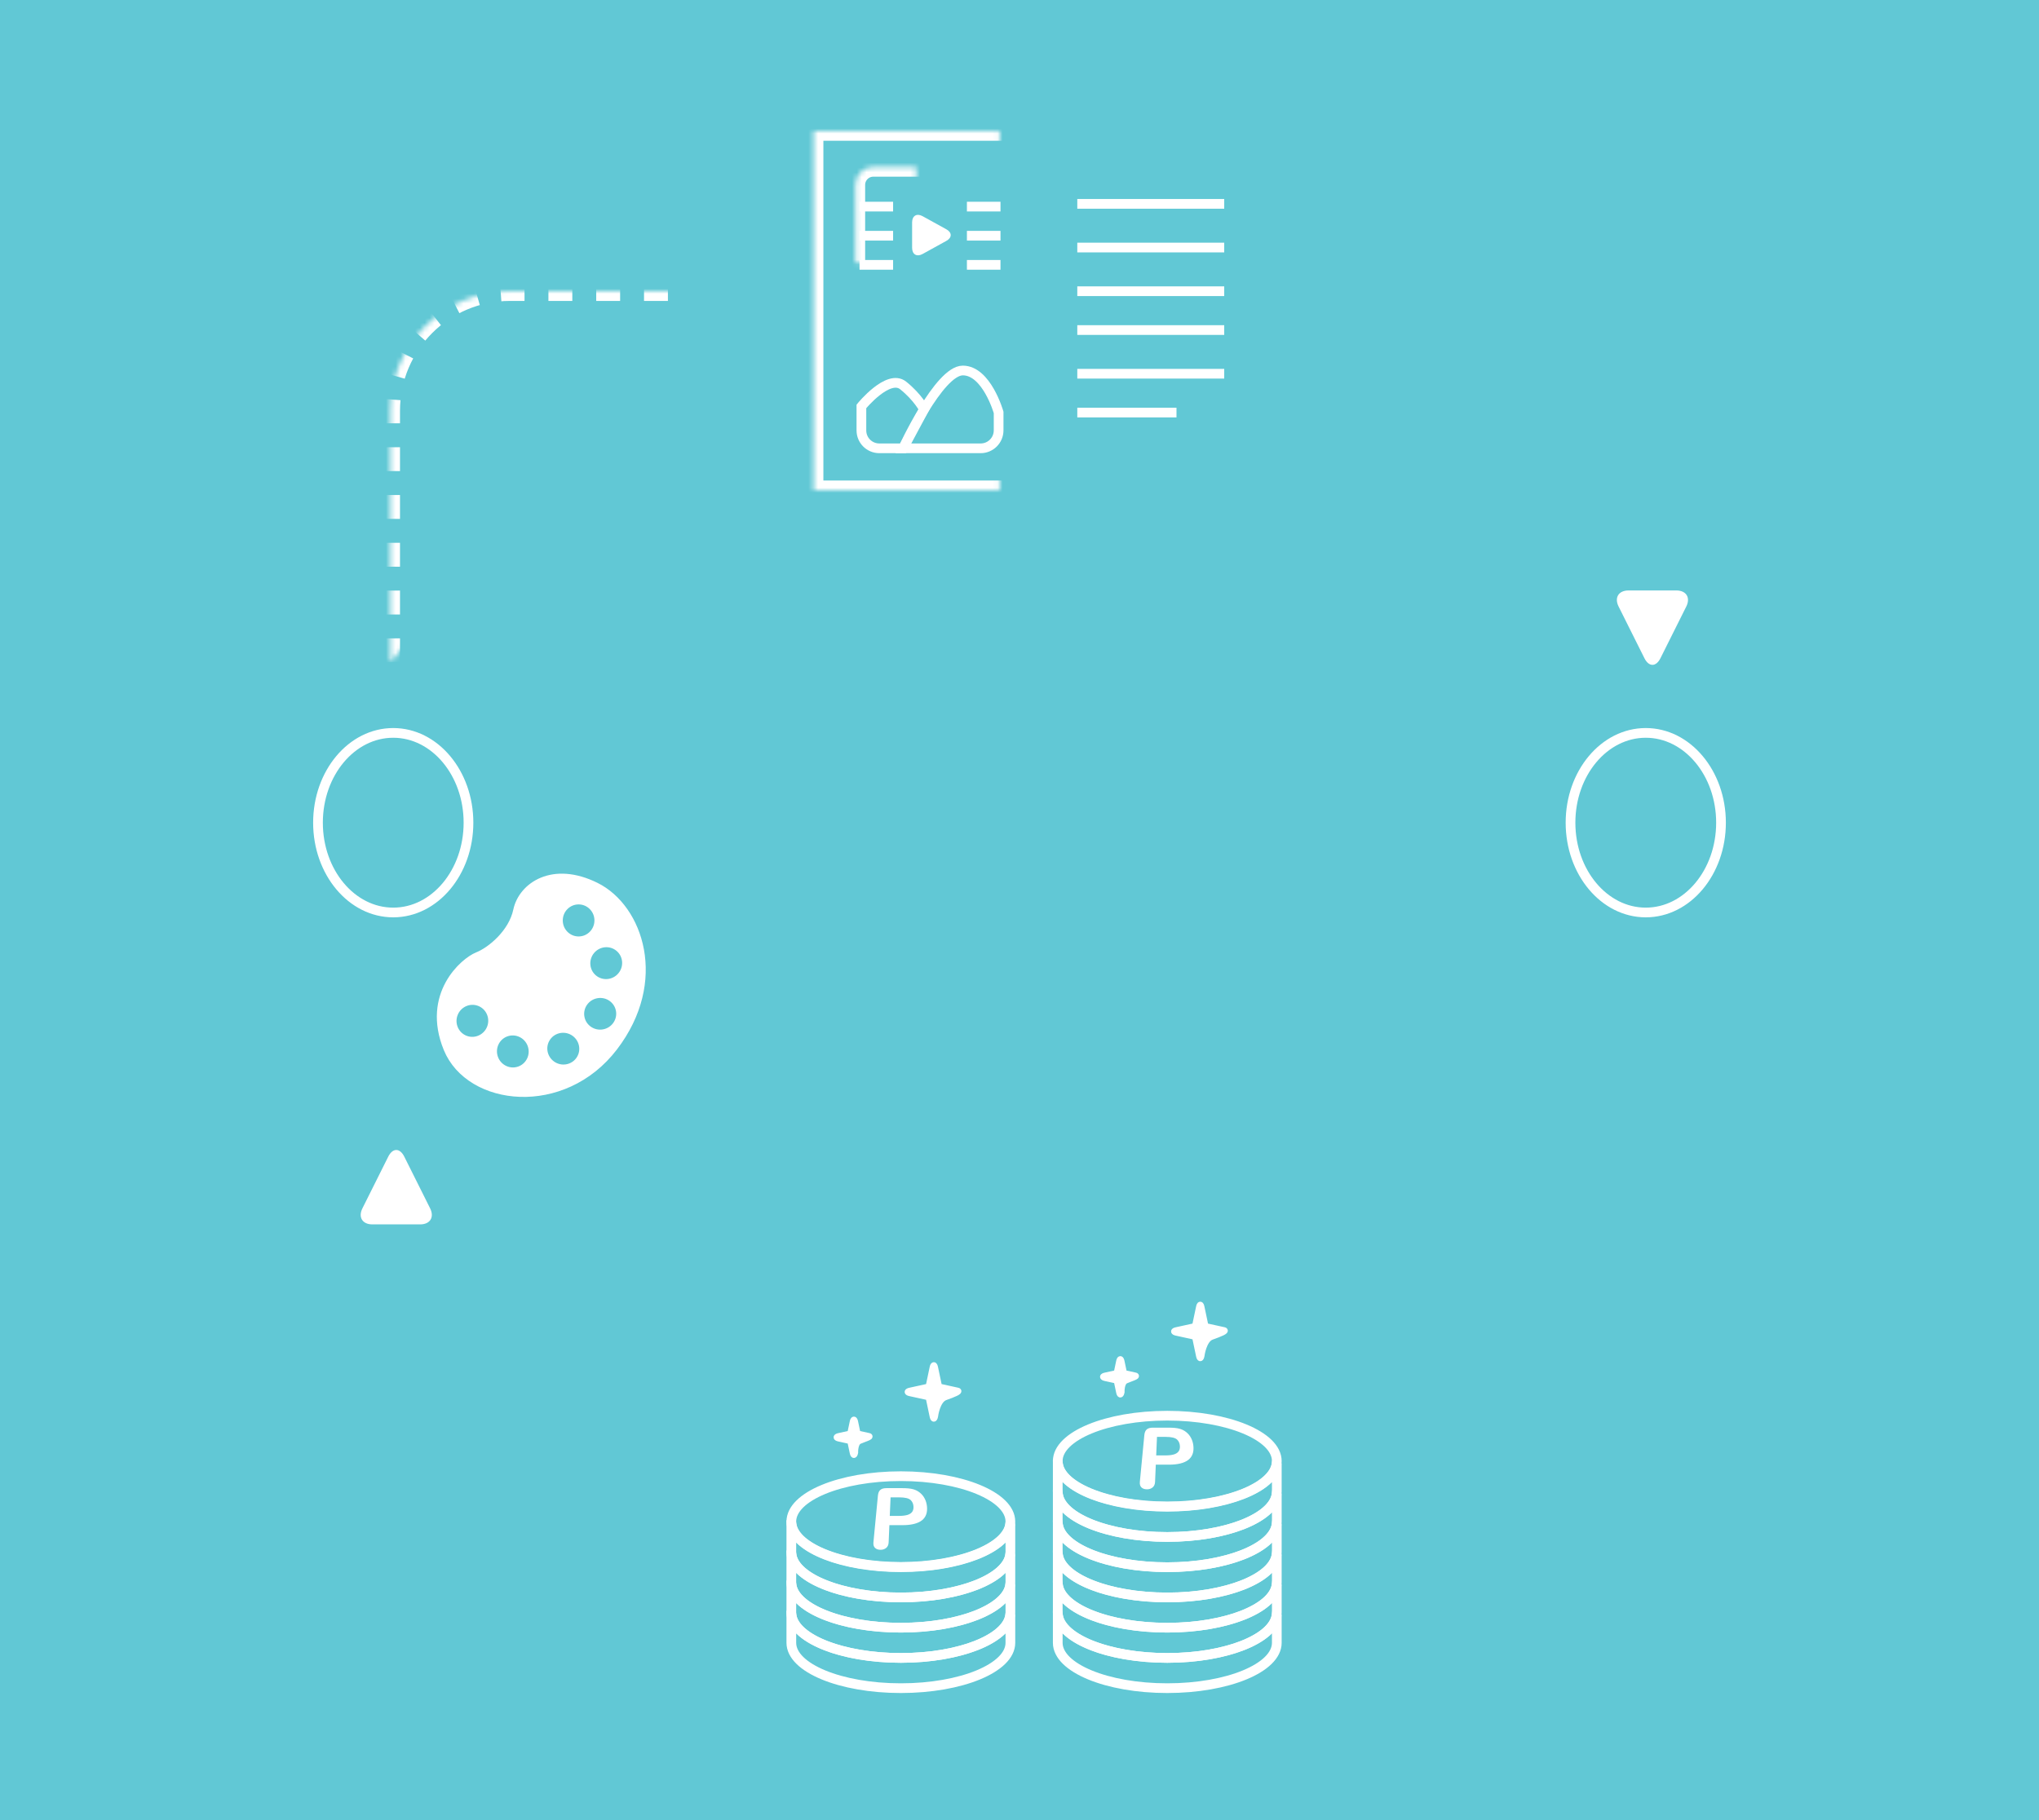 <?xml version="1.0" encoding="UTF-8" standalone="no"?>
<svg width="420px" height="375px" viewBox="0 0 420 375" version="1.1" xmlns="http://www.w3.org/2000/svg" xmlns:xlink="http://www.w3.org/1999/xlink">
    <!-- Generator: sketchtool 41.2 (35397) - http://www.bohemiancoding.com/sketch -->
    <title>5A651D5B-1990-4EA3-AB14-FDF9E4FB2637</title>
    <desc>Created with sketchtool.</desc>
    <defs>
        <rect id="path-1" x="0" y="43.167" width="62" height="30.833"></rect>
        <mask id="mask-2" maskContentUnits="userSpaceOnUse" maskUnits="objectBoundingBox" x="0" y="0" width="62" height="30.833" fill="white">
            <use xlink:href="#path-1"></use>
        </mask>
        <rect id="path-3" x="0" y="43.167" width="62" height="30.833"></rect>
        <mask id="mask-4" maskContentUnits="userSpaceOnUse" maskUnits="objectBoundingBox" x="0" y="0" width="62" height="30.833" fill="white">
            <use xlink:href="#path-3"></use>
        </mask>
        <rect id="path-5" x="9.602" y="0" width="47.928" height="74"></rect>
        <mask id="mask-6" maskContentUnits="userSpaceOnUse" maskUnits="objectBoundingBox" x="0" y="0" width="47.928" height="74" fill="white">
            <use xlink:href="#path-5"></use>
        </mask>
        <rect id="path-7" x="18.205" y="7.4" width="30.723" height="27.133" rx="3.692"></rect>
        <mask id="mask-8" maskContentUnits="userSpaceOnUse" maskUnits="objectBoundingBox" x="0" y="0" width="30.723" height="27.133" fill="white">
            <use xlink:href="#path-7"></use>
        </mask>
        <rect id="path-9" x="18.205" y="7.4" width="8.602" height="27.133" rx="3.692"></rect>
        <mask id="mask-10" maskContentUnits="userSpaceOnUse" maskUnits="objectBoundingBox" x="0" y="0" width="8.602" height="27.133" fill="white">
            <use xlink:href="#path-9"></use>
        </mask>
        <rect id="path-11" x="40.325" y="7.4" width="8.602" height="27.133" rx="3.692"></rect>
        <mask id="mask-12" maskContentUnits="userSpaceOnUse" maskUnits="objectBoundingBox" x="0" y="0" width="8.602" height="27.133" fill="white">
            <use xlink:href="#path-11"></use>
        </mask>
        <rect id="path-13" x="18.205" y="39.467" width="30.723" height="27.133" rx="3.692"></rect>
        <mask id="mask-14" maskContentUnits="userSpaceOnUse" maskUnits="objectBoundingBox" x="0" y="0" width="30.723" height="27.133" fill="white">
            <use xlink:href="#path-13"></use>
        </mask>
        <rect id="path-15" x="55.072" y="0" width="47.928" height="74"></rect>
        <mask id="mask-16" maskContentUnits="userSpaceOnUse" maskUnits="objectBoundingBox" x="0" y="0" width="47.928" height="74" fill="white">
            <use xlink:href="#path-15"></use>
        </mask>
        <rect id="path-17" x="0" y="11.1" width="11.06" height="11.1"></rect>
        <mask id="mask-18" maskContentUnits="userSpaceOnUse" maskUnits="objectBoundingBox" x="0" y="0" width="11.06" height="11.1" fill="white">
            <use xlink:href="#path-17"></use>
        </mask>
        <rect id="path-19" x="0" y="24.667" width="11.06" height="11.1"></rect>
        <mask id="mask-20" maskContentUnits="userSpaceOnUse" maskUnits="objectBoundingBox" x="0" y="0" width="11.06" height="11.1" fill="white">
            <use xlink:href="#path-19"></use>
        </mask>
        <rect id="path-21" x="0" y="38.233" width="11.06" height="11.1"></rect>
        <mask id="mask-22" maskContentUnits="userSpaceOnUse" maskUnits="objectBoundingBox" x="0" y="0" width="11.06" height="11.1" fill="white">
            <use xlink:href="#path-21"></use>
        </mask>
        <path d="M7.393,76.447 L7.393,24.609 C7.393,11.018 18.408,0 32.012,0 L73.763,0" id="path-23"></path>
        <mask id="mask-24" maskContentUnits="userSpaceOnUse" maskUnits="objectBoundingBox" x="0" y="0" width="66.37" height="76.447" fill="white">
            <use xlink:href="#path-23"></use>
        </mask>
        <path d="M7.393,253.847 L7.393,203.248 C7.393,189.653 18.408,178.454 32.012,178.233 L73.763,177.553" id="path-25"></path>
        <mask id="mask-26" maskContentUnits="userSpaceOnUse" maskUnits="objectBoundingBox" x="0" y="0" width="66.37" height="76.293" fill="white">
            <use xlink:href="#path-25"></use>
        </mask>
        <path d="M202.071,76.447 L202.071,24.609 C202.071,11.018 213.087,0 226.691,0 L268.441,0" id="path-27"></path>
        <mask id="mask-28" maskContentUnits="userSpaceOnUse" maskUnits="objectBoundingBox" x="0" y="0" width="66.37" height="76.447" fill="white">
            <use xlink:href="#path-27"></use>
        </mask>
        <path d="M203.304,254 L203.304,202.162 C203.304,188.571 214.326,177.553 227.922,177.553 L268.607,177.553" id="path-29"></path>
        <mask id="mask-30" maskContentUnits="userSpaceOnUse" maskUnits="objectBoundingBox" x="0" y="0" width="65.304" height="76.447" fill="white">
            <use xlink:href="#path-29"></use>
        </mask>
    </defs>
    <g id="Page-1" stroke="none" stroke-width="1" fill="none" fill-rule="evenodd">
        <g id="Resources-關於pinpinbox" transform="translate(-540, -945)">
            <rect id="Rectangle-Copy-2" fill="#F2F2F2" x="50" y="925" width="1400" height="415"></rect>
            <g id="關於我們/img/右側大圖" transform="translate(70, 945)">
                <g id="img/關於我們/homepage/02-友善的創作生態" transform="translate(470, 0)">
                    <g id="02-友善的創作生態">
                        <rect id="01-微數位出版平台" fill="#61C8D5" x="0" y="-2.84217094e-14" width="420" height="375"></rect>
                        <g id="第二版" transform="translate(50, 27)">
                            <g id="money" transform="translate(113, 241)">
                                <path d="M99.96,33.646 C99.986,33.666 100,33.686 100,33.706 C100,34.953 100,35.716 100,39.314 C100,44.476 89.899,48.66 77.439,48.66 C64.979,48.66 54.878,44.476 54.878,39.314 C54.878,34.152 54.878,33.706 54.878,33.706 C54.878,33.706 54.895,33.706 54.927,33.705 C55.7,38.577 65.483,42.429 77.439,42.429 C89.443,42.429 99.257,38.546 99.96,33.646 Z" id="Combined-Shape" stroke="#FFFFFF" stroke-width="2"></path>
                                <path d="M99.96,39.877 C99.986,39.896 100,39.916 100,39.937 C100,41.183 100,41.947 100,45.545 C100,50.707 89.899,54.891 77.439,54.891 C64.979,54.891 54.878,50.707 54.878,45.545 C54.878,40.383 54.878,39.937 54.878,39.937 C54.878,39.937 54.895,39.937 54.927,39.936 C55.7,44.808 65.483,48.66 77.439,48.66 C89.443,48.66 99.257,44.777 99.96,39.877 Z" id="Combined-Shape" stroke="#FFFFFF" stroke-width="2"></path>
                                <path d="M99.96,46.108 C99.986,46.127 100,46.147 100,46.168 C100,47.414 100,48.177 100,51.776 C100,56.937 89.899,61.122 77.439,61.122 C64.979,61.122 54.878,56.937 54.878,51.776 C54.878,46.614 54.878,46.168 54.878,46.168 C54.878,46.168 54.895,46.167 54.927,46.167 C55.7,51.038 65.483,54.891 77.439,54.891 C89.443,54.891 99.257,51.007 99.96,46.108 Z" id="Combined-Shape" stroke="#FFFFFF" stroke-width="2"></path>
                                <path d="M99.96,52.338 C99.986,52.358 100,52.378 100,52.399 C100,53.645 100,54.408 100,58.006 C100,63.168 89.899,67.353 77.439,67.353 C64.979,67.353 54.878,63.168 54.878,58.006 C54.878,52.845 54.878,52.399 54.878,52.399 C54.878,52.399 54.895,52.398 54.927,52.397 C55.7,57.269 65.483,61.122 77.439,61.122 C89.443,61.122 99.257,57.238 99.96,52.338 Z" id="Combined-Shape" stroke="#FFFFFF" stroke-width="2"></path>
                                <path d="M99.96,58.569 C99.986,58.589 100,58.609 100,58.629 C100,59.876 100,60.639 100,64.237 C100,69.399 89.899,73.583 77.439,73.583 C64.979,73.583 54.878,69.399 54.878,64.237 C54.878,59.075 54.878,58.629 54.878,58.629 C54.878,58.629 54.895,58.629 54.927,58.628 C55.7,63.5 65.483,67.353 77.439,67.353 C89.443,67.353 99.257,63.469 99.96,58.569 Z" id="Combined-Shape" stroke="#FFFFFF" stroke-width="2"></path>
                                <path d="M99.96,64.8 C99.986,64.819 100,64.839 100,64.86 C100,66.106 100,66.87 100,70.468 C100,75.63 89.899,79.814 77.439,79.814 C64.979,79.814 54.878,75.63 54.878,70.468 C54.878,65.306 54.878,64.86 54.878,64.86 C54.878,64.86 54.895,64.86 54.927,64.859 C55.7,69.731 65.483,73.583 77.439,73.583 C89.443,73.583 99.257,69.7 99.96,64.8 Z" id="Combined-Shape" stroke="#FFFFFF" stroke-width="2"></path>
                                <ellipse id="Oval-Copy" stroke="#FFFFFF" stroke-width="2" cx="77.439" cy="33.023" rx="22.561" ry="9.346"></ellipse>
                                <path d="M77.774,33.767 L75.076,33.767 L74.925,37.302 C74.904,37.807 74.738,38.191 74.424,38.452 C74.109,38.713 73.719,38.844 73.257,38.844 C72.773,38.844 72.394,38.715 72.122,38.456 C71.852,38.198 71.742,37.819 71.79,37.319 L72.712,27.693 C72.765,27.136 72.933,26.739 73.214,26.5 C73.492,26.262 73.91,26.142 74.469,26.142 L77.728,26.142 C78.692,26.142 79.437,26.216 79.964,26.364 C80.489,26.506 80.953,26.742 81.357,27.071 C81.767,27.4 82.097,27.804 82.344,28.281 C82.596,28.758 82.754,29.294 82.816,29.891 C82.949,31.163 82.607,32.127 81.773,32.783 C80.918,33.439 79.58,33.767 77.774,33.767 Z M77.099,28.042 L75.32,28.042 L75.158,31.858 L77.073,31.858 C77.744,31.858 78.303,31.796 78.75,31.671 C79.194,31.546 79.527,31.342 79.749,31.058 C79.968,30.774 80.065,30.402 80.042,29.942 C80.014,29.391 79.819,28.942 79.461,28.596 C79.065,28.227 78.279,28.042 77.099,28.042 Z" id="P" fill="#FFFFFF"></path>
                                <path d="M84.488,11.335 C84.347,12.006 84.118,12.001 83.978,11.335 L83.155,7.421 L79.325,6.58 C78.668,6.436 78.673,6.201 79.325,6.058 L83.155,5.218 L83.978,1.304 C84.119,0.633 84.348,0.637 84.488,1.304 L85.311,5.218 L89.141,6.058 C89.798,6.202 88.283,6.817 86.585,7.421 C84.888,8.025 84.488,11.335 84.488,11.335 Z" id="Star" stroke="#FFFFFF" stroke-width="1.231" fill="#FFFFFF"></path>
                                <path d="M68.025,18.811 C67.884,19.483 67.655,19.482 67.514,18.811 L67.015,16.437 L64.691,15.927 C64.034,15.782 64.035,15.548 64.691,15.404 L67.015,14.894 L67.514,12.52 C67.655,11.848 67.884,11.849 68.025,12.52 L68.524,14.894 L70.848,15.404 C71.505,15.549 69.864,16.01 68.902,16.437 C67.941,16.863 68.025,18.811 68.025,18.811 Z" id="Star-Copy" stroke="#FFFFFF" stroke-width="1.231" fill="#FFFFFF"></path>
                                <path d="M45.082,46.108 C45.108,46.127 45.122,46.147 45.122,46.168 C45.122,47.414 45.122,48.177 45.122,51.776 C45.122,56.937 35.021,61.122 22.561,61.122 C10.101,61.122 1.99598976e-14,56.937 1.99598976e-14,51.776 C1.99598976e-14,46.614 0,46.168 0,46.168 C0,46.168 0.017,46.167 0.049,46.167 C0.822,51.038 10.605,54.891 22.561,54.891 C34.565,54.891 44.379,51.007 45.082,46.108 Z" id="Combined-Shape" stroke="#FFFFFF" stroke-width="2"></path>
                                <path d="M45.082,52.338 C45.108,52.358 45.122,52.378 45.122,52.399 C45.122,53.645 45.122,54.408 45.122,58.006 C45.122,63.168 35.021,67.353 22.561,67.353 C10.101,67.353 1.99598976e-14,63.168 1.99598976e-14,58.006 C1.99598976e-14,52.845 0,52.399 0,52.399 C0,52.399 0.017,52.398 0.049,52.397 C0.822,57.269 10.605,61.122 22.561,61.122 C34.565,61.122 44.379,57.238 45.082,52.338 Z" id="Combined-Shape" stroke="#FFFFFF" stroke-width="2"></path>
                                <path d="M45.082,58.569 C45.108,58.589 45.122,58.609 45.122,58.629 C45.122,59.876 45.122,60.639 45.122,64.237 C45.122,69.399 35.021,73.583 22.561,73.583 C10.101,73.583 1.99598976e-14,69.399 1.99598976e-14,64.237 C1.99598976e-14,59.075 0,58.629 0,58.629 C0,58.629 0.017,58.629 0.049,58.628 C0.822,63.5 10.605,67.353 22.561,67.353 C34.565,67.353 44.379,63.469 45.082,58.569 Z" id="Combined-Shape" stroke="#FFFFFF" stroke-width="2"></path>
                                <path d="M45.082,64.8 C45.108,64.819 45.122,64.839 45.122,64.86 C45.122,66.106 45.122,66.87 45.122,70.468 C45.122,75.63 35.021,79.814 22.561,79.814 C10.101,79.814 1.99598976e-14,75.63 1.99598976e-14,70.468 C1.99598976e-14,65.306 0,64.86 0,64.86 C0,64.86 0.017,64.86 0.049,64.859 C0.822,69.731 10.605,73.583 22.561,73.583 C34.565,73.583 44.379,69.7 45.082,64.8 Z" id="Combined-Shape" stroke="#FFFFFF" stroke-width="2"></path>
                                <ellipse id="Oval-Copy" stroke="#FFFFFF" stroke-width="2" cx="22.561" cy="45.485" rx="22.561" ry="9.346"></ellipse>
                                <path d="M22.896,46.228 L20.198,46.228 L20.047,49.763 C20.026,50.269 19.859,50.652 19.546,50.913 C19.231,51.175 18.841,51.305 18.379,51.305 C17.895,51.305 17.516,51.176 17.244,50.918 C16.974,50.659 16.864,50.28 16.911,49.78 L17.834,40.154 C17.887,39.598 18.055,39.2 18.336,38.962 C18.614,38.723 19.032,38.604 19.591,38.604 L22.85,38.604 C23.814,38.604 24.559,38.678 25.086,38.825 C25.611,38.967 26.075,39.203 26.479,39.533 C26.889,39.862 27.219,40.265 27.466,40.742 C27.717,41.219 27.876,41.756 27.938,42.352 C28.071,43.624 27.728,44.588 26.895,45.244 C26.04,45.9 24.702,46.228 22.896,46.228 Z M22.221,40.504 L20.442,40.504 L20.28,44.32 L22.195,44.32 C22.866,44.32 23.425,44.258 23.872,44.133 C24.316,44.008 24.649,43.803 24.871,43.519 C25.09,43.235 25.187,42.863 25.164,42.403 C25.136,41.852 24.941,41.404 24.583,41.057 C24.187,40.688 23.401,40.504 22.221,40.504 Z" id="P" fill="#FFFFFF"></path>
                                <path d="M29.61,23.796 C29.469,24.467 29.24,24.463 29.1,23.796 L28.277,19.882 L24.447,19.042 C23.79,18.898 23.795,18.663 24.447,18.52 L28.277,17.679 L29.1,13.766 C29.241,13.094 29.47,13.099 29.61,13.766 L30.433,17.679 L34.263,18.52 C34.92,18.664 33.405,19.278 31.707,19.882 C30.01,20.486 29.61,23.796 29.61,23.796 Z" id="Star" stroke="#FFFFFF" stroke-width="1.231" fill="#FFFFFF"></path>
                                <path d="M13.147,31.273 C13.006,31.944 12.777,31.943 12.636,31.273 L12.137,28.898 L9.813,28.388 C9.156,28.244 9.157,28.01 9.813,27.866 L12.137,27.356 L12.636,24.981 C12.777,24.31 13.006,24.311 13.147,24.981 L13.646,27.356 L15.97,27.866 C16.627,28.01 14.985,28.471 14.024,28.898 C13.063,29.325 13.147,31.273 13.147,31.273 Z" id="Star-Copy" stroke="#FFFFFF" stroke-width="1.231" fill="#FFFFFF"></path>
                            </g>
                            <g id="staff" transform="translate(0, 124)" stroke="#FFFFFF">
                                <ellipse id="Oval-11" stroke-width="2" cx="31" cy="18.5" rx="15.5" ry="18.5"></ellipse>
                                <use id="Rectangle-22" mask="url(#mask-2)" stroke-width="4" xlink:href="#path-1"></use>
                                <path d="M56.716,36.591 C55.694,41.4 51.179,45.068 48.461,46.145 C45.742,47.222 37.833,53.95 42.34,64.96 C46.847,75.97 65.938,78.132 76.279,64.623 C86.62,51.114 81.478,36.2 72.671,31.814 C63.863,27.429 57.738,31.782 56.716,36.591 Z M69.183,42.939 C71.536,42.939 73.445,41.013 73.445,38.638 C73.445,36.262 71.536,34.336 69.183,34.336 C66.829,34.336 64.921,36.262 64.921,38.638 C64.921,41.013 66.829,42.939 69.183,42.939 Z M72.108,50.734 C73.911,52.247 76.611,51.998 78.138,50.178 C79.665,48.358 79.442,45.656 77.638,44.143 C75.835,42.63 73.136,42.879 71.608,44.699 C70.081,46.519 70.305,49.221 72.108,50.734 Z M69.391,58.619 C69.8,60.937 72.028,62.482 74.368,62.07 C76.708,61.657 78.273,59.443 77.864,57.125 C77.456,54.807 75.227,53.262 72.888,53.675 C70.548,54.087 68.983,56.301 69.391,58.619 Z M62.304,62.906 C61.127,64.945 61.84,67.56 63.898,68.748 C65.955,69.936 68.578,69.246 69.754,67.208 C70.931,65.169 70.218,62.554 68.16,61.366 C66.102,60.178 63.48,60.868 62.304,62.906 Z M54.161,61.588 C51.949,62.394 50.815,64.856 51.627,67.089 C52.44,69.321 54.892,70.478 57.104,69.673 C59.316,68.868 60.45,66.406 59.637,64.173 C58.825,61.941 56.373,60.783 54.161,61.588 Z M48.774,55.283 C46.562,54.478 44.11,55.635 43.297,57.868 C42.485,60.1 43.619,62.563 45.831,63.368 C48.043,64.173 50.495,63.016 51.308,60.783 C52.12,58.55 50.986,56.088 48.774,55.283 Z" id="Combined-Shape" stroke-width="2" fill="#FFFFFF"></path>
                            </g>
                            <g id="people" transform="translate(258, 124)" stroke="#FFFFFF">
                                <ellipse id="Oval-11" stroke-width="2" cx="31" cy="18.5" rx="15.5" ry="18.5"></ellipse>
                                <use id="Rectangle-22" mask="url(#mask-4)" stroke-width="4" xlink:href="#path-3"></use>
                            </g>
                            <g id="album" transform="translate(108, 0)">
                                <path d="M36.935,20.242 C38.129,20.901 38.127,21.97 36.935,22.628 L32.04,25.33 C30.847,25.989 29.88,25.414 29.88,24.06 L29.88,18.811 C29.88,17.451 30.848,16.883 32.04,17.541 L36.935,20.242 Z" id="Triangle" fill="#FFFFFF"></path>
                                <g id="Group-3" transform="translate(19.434, 14.567)" stroke="#FFFFFF" stroke-width="2" stroke-linecap="square">
                                    <path d="M0.614,1 L5.53,1" id="Line"></path>
                                    <path d="M0.614,7 L5.53,7" id="Line-Copy"></path>
                                    <path d="M0.614,13 L5.53,13" id="Line-Copy-2"></path>
                                </g>
                                <g id="Group-3-Copy" transform="translate(41.554, 14.567)" stroke="#FFFFFF" stroke-width="2" stroke-linecap="square">
                                    <path d="M0.614,1 L5.53,1" id="Line"></path>
                                    <path d="M0.614,7 L5.53,7" id="Line-Copy"></path>
                                    <path d="M0.614,13 L5.53,13" id="Line-Copy-2"></path>
                                </g>
                                <use id="Rectangle-23" stroke="#FFFFFF" mask="url(#mask-6)" stroke-width="4" xlink:href="#path-5"></use>
                                <use id="Rectangle-2" stroke="#FFFFFF" mask="url(#mask-8)" stroke-width="4" xlink:href="#path-7"></use>
                                <use id="Rectangle-2" stroke="#FFFFFF" mask="url(#mask-10)" stroke-width="4" xlink:href="#path-9"></use>
                                <use id="Rectangle-2" stroke="#FFFFFF" mask="url(#mask-12)" stroke-width="4" transform="translate(44.627, 20.967) scale(-1, 1) translate(-44.627, -20.967) " xlink:href="#path-11"></use>
                                <use id="Rectangle-2-Copy" stroke="#FFFFFF" mask="url(#mask-14)" stroke-width="4" xlink:href="#path-13"></use>
                                <use id="Rectangle-23-Copy" stroke="#FFFFFF" mask="url(#mask-16)" stroke-width="4" xlink:href="#path-15"></use>
                                <use id="Rectangle-52" stroke="#FFFFFF" mask="url(#mask-18)" stroke-width="4" fill="#FFB5D3" xlink:href="#path-17"></use>
                                <use id="Rectangle-52-Copy" stroke="#FFFFFF" mask="url(#mask-20)" stroke-width="4" fill="#56E0F3" xlink:href="#path-19"></use>
                                <use id="Rectangle-52-Copy-2" stroke="#FFFFFF" mask="url(#mask-22)" stroke-width="4" fill="#FFDB6D" xlink:href="#path-21"></use>
                                <path d="M28.036,65.367 C28.036,65.367 35.41,49.333 40.325,49.333 C45.241,49.333 47.699,57.967 47.699,57.967 L47.699,61.667 C47.699,63.71 46.039,65.367 44,65.367 L28.036,65.367 Z" id="Path-11" stroke="#FFFFFF" stroke-width="2"></path>
                                <path d="M19.434,56.733 C19.434,56.733 24.964,49.95 28.036,52.417 C31.108,54.883 32.337,57.35 32.337,57.35 L28.036,65.367 L23.132,65.367 C21.089,65.367 19.434,63.722 19.434,61.68 L19.434,56.733 Z" id="Path-12" stroke="#FFFFFF" stroke-width="2"></path>
                                <path d="M64.904,15 L93.169,15" id="Line" stroke="#FFFFFF" stroke-width="2" stroke-linecap="square"></path>
                                <path d="M64.904,24 L93.169,24" id="Line-Copy-3" stroke="#FFFFFF" stroke-width="2" stroke-linecap="square"></path>
                                <path d="M64.904,33 L93.169,33" id="Line-Copy-4" stroke="#FFFFFF" stroke-width="2" stroke-linecap="square"></path>
                                <path d="M64.904,41 L93.169,41" id="Line-Copy-5" stroke="#FFFFFF" stroke-width="2" stroke-linecap="square"></path>
                                <path d="M64.904,50 L93.169,50" id="Line-Copy-6" stroke="#FFFFFF" stroke-width="2" stroke-linecap="square"></path>
                                <path d="M64.904,58 L83.337,58" id="Line-Copy-7" stroke="#FFFFFF" stroke-width="2" stroke-linecap="square"></path>
                            </g>
                            <g id="line" transform="translate(23, 33)">
                                <use id="Rectangle-53" stroke="#FFFFFF" mask="url(#mask-24)" stroke-width="4" stroke-linejoin="round" stroke-dasharray="4.923" xlink:href="#path-23"></use>
                                <use id="Rectangle-53-Copy-2" stroke="#FFFFFF" mask="url(#mask-26)" stroke-width="4" stroke-linejoin="round" stroke-dasharray="4.923" transform="translate(40.578, 215.7) scale(1, -1) translate(-40.578, -215.7) " xlink:href="#path-25"></use>
                                <use id="Rectangle-53-Copy" stroke="#FFFFFF" mask="url(#mask-28)" stroke-width="4" stroke-linejoin="round" stroke-dasharray="4.923" transform="translate(235.256, 38.223) scale(-1, 1) translate(-235.256, -38.223) " xlink:href="#path-27"></use>
                                <use id="Rectangle-53-Copy-3" stroke="#FFFFFF" mask="url(#mask-30)" stroke-width="4" stroke-linejoin="round" stroke-dasharray="4.923" transform="translate(235.955, 215.777) scale(-1, -1) translate(-235.955, -215.777) " xlink:href="#path-29"></use>
                                <path d="M265.722,64.958 C266.635,63.131 268.11,63.122 269.028,64.958 L274.347,75.605 C275.26,77.432 274.346,78.913 272.299,78.913 L262.451,78.913 C260.407,78.913 259.485,77.441 260.403,75.605 L265.722,64.958 Z" id="Triangle-9" fill="#FFFFFF" transform="translate(267.375, 70.282) scale(1, -1) translate(-267.375, -70.282) "></path>
                                <path d="M6.972,178.308 C7.885,176.481 9.36,176.472 10.278,178.308 L15.597,188.954 C16.51,190.781 15.596,192.262 13.549,192.262 L3.701,192.262 C1.657,192.262 0.735,190.79 1.653,188.954 L6.972,178.308 Z" id="Triangle-9-Copy" fill="#FFFFFF"></path>
                            </g>
                        </g>
                    </g>
                </g>
            </g>
        </g>
    </g>
</svg>